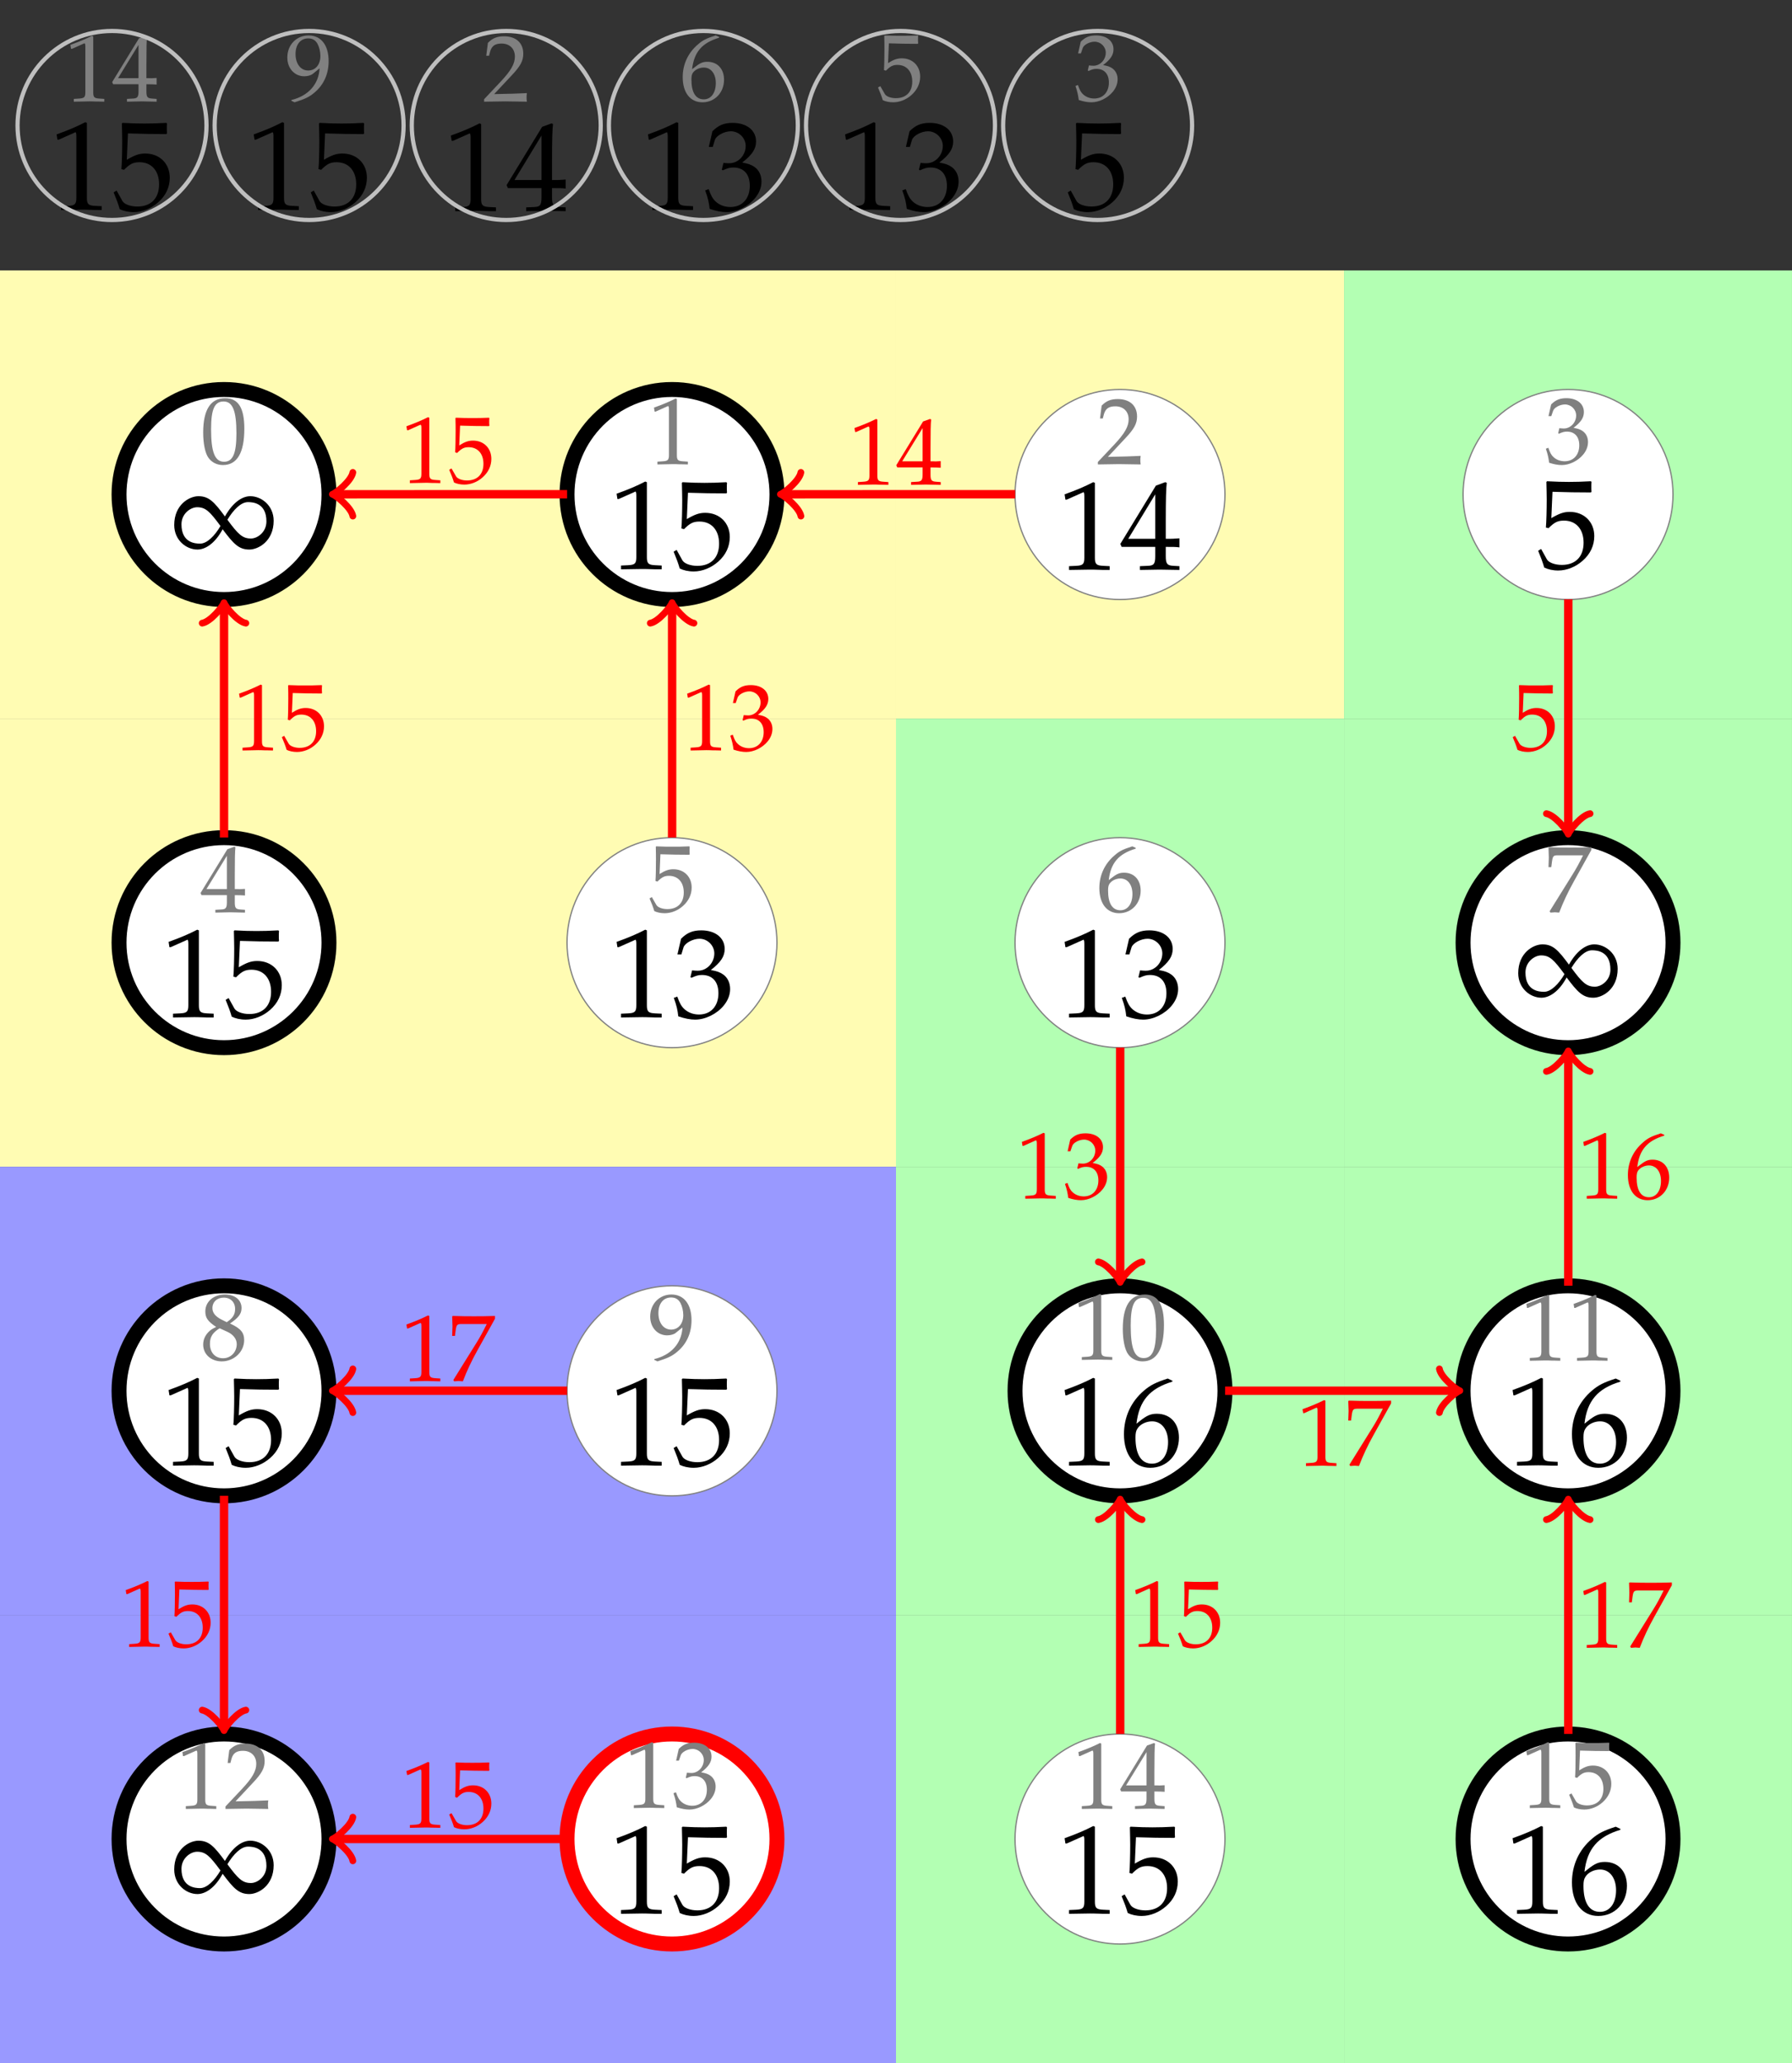 <?xml version="1.0" encoding="UTF-8"?>
<svg xmlns="http://www.w3.org/2000/svg" xmlns:xlink="http://www.w3.org/1999/xlink" width="170.079pt" height="195.736pt" viewBox="0 0 170.079 195.736" version="1.1">
<rect x="0" y="0" width="170.079" height="195.736" fill="#333333" stroke="none"/>
<defs>
<g>
<symbol overflow="visible" id="glyph0-0">
<path style="stroke:none;" d=""/>
</symbol>
<symbol overflow="visible" id="glyph0-1">
<path style="stroke:none;" d="M 2.359 -6.172 C 0.969 -6.172 0.266 -5.078 0.266 -2.906 C 0.266 -1.859 0.453 -0.953 0.766 -0.516 C 1.078 -0.078 1.578 0.172 2.141 0.172 C 3.484 0.172 4.172 -0.984 4.172 -3.281 C 4.172 -5.25 3.594 -6.172 2.359 -6.172 Z M 2.203 -5.859 C 3.062 -5.859 3.422 -4.984 3.422 -2.828 C 3.422 -0.922 3.078 -0.141 2.25 -0.141 C 1.375 -0.141 1.016 -1.047 1.016 -3.234 C 1.016 -5.125 1.344 -5.859 2.203 -5.859 Z M 2.203 -5.859 "/>
</symbol>
<symbol overflow="visible" id="glyph0-2">
<path style="stroke:none;" d="M 2.516 -1.625 L 2.516 -0.953 C 2.516 -0.406 2.406 -0.281 1.969 -0.266 L 1.422 -0.234 L 1.422 0.031 C 2.609 0 2.609 0 2.828 0 C 3.047 0 3.047 0 4.234 0.031 L 4.234 -0.234 L 3.797 -0.266 C 3.359 -0.297 3.266 -0.406 3.266 -0.953 L 3.266 -1.625 C 3.797 -1.625 3.984 -1.609 4.234 -1.594 L 4.234 -2.219 C 3.812 -2.188 3.641 -2.188 3.5 -2.203 L 3.266 -2.203 L 3.266 -3.438 C 3.266 -5.047 3.281 -5.812 3.328 -6.172 L 3.219 -6.219 L 2.562 -5.984 L 0.016 -1.828 L 0.109 -1.625 Z M 2.516 -2.203 L 0.578 -2.203 L 2.516 -5.359 Z M 2.516 -2.203 "/>
</symbol>
<symbol overflow="visible" id="glyph0-3">
<path style="stroke:none;" d="M 1.5 -3.094 C 1.141 -2.922 0.984 -2.828 0.797 -2.641 C 0.453 -2.297 0.266 -1.891 0.266 -1.422 C 0.266 -0.5 1.016 0.172 2.031 0.172 C 3.188 0.172 4.156 -0.734 4.156 -1.844 C 4.156 -2.562 3.828 -2.953 2.812 -3.422 C 3.625 -3.969 3.906 -4.344 3.906 -4.891 C 3.906 -5.656 3.281 -6.172 2.328 -6.172 C 1.25 -6.172 0.469 -5.5 0.469 -4.562 C 0.469 -3.953 0.719 -3.609 1.5 -3.094 Z M 2.547 -2.641 C 3.109 -2.391 3.453 -1.953 3.453 -1.469 C 3.453 -0.719 2.891 -0.125 2.156 -0.125 C 1.406 -0.125 0.906 -0.656 0.906 -1.5 C 0.906 -2.156 1.172 -2.562 1.828 -2.969 Z M 2 -3.797 C 1.438 -4.078 1.141 -4.438 1.141 -4.875 C 1.141 -5.469 1.578 -5.875 2.219 -5.875 C 2.875 -5.875 3.297 -5.438 3.297 -4.797 C 3.297 -4.281 3.078 -3.922 2.5 -3.547 Z M 2 -3.797 "/>
</symbol>
<symbol overflow="visible" id="glyph0-4">
<path style="stroke:none;" d="M 0.594 -4.984 L 0.688 -4.984 L 1.844 -5.5 C 1.859 -5.5 1.859 -5.5 1.875 -5.5 C 1.922 -5.5 1.953 -5.422 1.953 -5.203 L 1.953 -0.859 C 1.953 -0.391 1.844 -0.297 1.359 -0.266 L 0.859 -0.234 L 0.859 0.031 C 2.25 0 2.25 0 2.344 0 C 2.453 0 2.656 0 2.953 0.016 C 3.062 0.016 3.375 0.016 3.75 0.031 L 3.75 -0.234 L 3.281 -0.266 C 2.797 -0.297 2.703 -0.391 2.703 -0.859 L 2.703 -6.172 L 2.578 -6.219 C 1.984 -5.922 1.359 -5.656 0.531 -5.359 Z M 0.594 -4.984 "/>
</symbol>
<symbol overflow="visible" id="glyph0-5">
<path style="stroke:none;" d="M 0.141 -0.203 L 0.141 0.031 C 1.828 0 1.828 0 2.141 0 C 2.469 0 2.469 0 4.203 0.031 C 4.172 -0.156 4.172 -0.25 4.172 -0.375 C 4.172 -0.5 4.172 -0.578 4.203 -0.781 C 3.172 -0.734 2.75 -0.719 1.094 -0.688 L 2.719 -2.422 C 3.594 -3.344 3.859 -3.844 3.859 -4.516 C 3.859 -5.547 3.172 -6.172 2.031 -6.172 C 1.375 -6.172 0.938 -6 0.5 -5.547 L 0.344 -4.328 L 0.609 -4.328 L 0.719 -4.75 C 0.875 -5.266 1.188 -5.484 1.797 -5.484 C 2.562 -5.484 3.062 -5 3.062 -4.25 C 3.062 -3.562 2.688 -2.906 1.672 -1.828 Z M 0.141 -0.203 "/>
</symbol>
<symbol overflow="visible" id="glyph0-6">
<path style="stroke:none;" d="M 1.141 -5.422 C 2.297 -5.391 2.797 -5.375 3.875 -5.375 L 3.922 -5.422 C 3.906 -5.594 3.906 -5.656 3.906 -5.781 C 3.906 -5.906 3.906 -5.969 3.922 -6.141 L 3.875 -6.172 C 3.203 -6.141 2.797 -6.141 2.312 -6.141 C 1.828 -6.141 1.422 -6.141 0.75 -6.172 L 0.703 -6.141 C 0.719 -5.594 0.719 -5.188 0.719 -4.906 C 0.719 -4.141 0.703 -3.281 0.672 -2.891 L 0.859 -2.828 C 1.281 -3.25 1.516 -3.375 1.953 -3.375 C 2.812 -3.375 3.359 -2.766 3.359 -1.797 C 3.359 -0.812 2.781 -0.219 1.797 -0.219 C 1.312 -0.219 0.875 -0.391 0.75 -0.625 L 0.328 -1.359 L 0.109 -1.234 C 0.328 -0.719 0.438 -0.438 0.562 -0.031 C 0.812 0.094 1.172 0.172 1.547 0.172 C 2.156 0.172 2.797 -0.078 3.281 -0.516 C 3.828 -1 4.109 -1.609 4.109 -2.266 C 4.109 -3.281 3.391 -4 2.375 -4 C 1.938 -4 1.609 -3.891 1.062 -3.547 Z M 1.141 -5.422 "/>
</symbol>
<symbol overflow="visible" id="glyph0-7">
<path style="stroke:none;" d="M 0.859 0.172 C 1.859 -0.141 2.281 -0.344 2.766 -0.766 C 3.641 -1.5 4.094 -2.531 4.094 -3.734 C 4.094 -5.25 3.375 -6.172 2.188 -6.172 C 1.047 -6.172 0.172 -5.281 0.172 -4.078 C 0.172 -3.047 0.859 -2.297 1.781 -2.297 C 2.094 -2.297 2.438 -2.391 2.594 -2.531 L 3.234 -3.047 C 3.156 -1.547 2.172 -0.438 0.562 -0.047 L 0.562 0.031 Z M 2.156 -5.891 C 2.562 -5.891 2.859 -5.719 3.047 -5.359 C 3.203 -5.062 3.312 -4.625 3.312 -4.219 C 3.312 -3.406 2.844 -2.844 2.156 -2.844 C 1.438 -2.844 0.953 -3.484 0.953 -4.406 C 0.953 -5.312 1.422 -5.891 2.156 -5.891 Z M 2.156 -5.891 "/>
</symbol>
<symbol overflow="visible" id="glyph0-8">
<path style="stroke:none;" d="M 0.391 -4.469 L 0.656 -4.469 L 0.828 -4.969 C 0.922 -5.281 1.484 -5.578 1.953 -5.578 C 2.531 -5.578 3.016 -5.109 3.016 -4.531 C 3.016 -3.859 2.484 -3.297 1.844 -3.297 C 1.781 -3.297 1.672 -3.312 1.562 -3.312 L 1.422 -3.328 L 1.312 -2.859 L 1.375 -2.797 C 1.719 -2.953 1.891 -3 2.141 -3 C 2.875 -3 3.312 -2.516 3.312 -1.703 C 3.312 -0.797 2.766 -0.188 1.922 -0.188 C 1.516 -0.188 1.141 -0.328 0.875 -0.578 C 0.656 -0.766 0.547 -0.984 0.375 -1.469 L 0.141 -1.375 C 0.328 -0.828 0.391 -0.5 0.453 -0.047 C 0.922 0.109 1.312 0.172 1.656 0.172 C 2.375 0.172 3.188 -0.219 3.688 -0.828 C 3.984 -1.188 4.141 -1.594 4.141 -2.016 C 4.141 -2.438 3.969 -2.812 3.641 -3.047 C 3.422 -3.203 3.203 -3.281 2.766 -3.359 C 3.484 -3.906 3.75 -4.328 3.75 -4.859 C 3.75 -5.656 3.078 -6.172 2.094 -6.172 C 1.484 -6.172 1.078 -6.016 0.641 -5.578 Z M 0.391 -4.469 "/>
</symbol>
<symbol overflow="visible" id="glyph0-9">
<path style="stroke:none;" d="M 3.734 -6.031 L 3.406 -6.172 C 2.531 -5.891 2.172 -5.719 1.719 -5.312 C 0.797 -4.531 0.281 -3.438 0.281 -2.219 C 0.281 -0.734 1 0.172 2.156 0.172 C 3.328 0.172 4.203 -0.75 4.203 -1.969 C 4.203 -3 3.578 -3.672 2.625 -3.672 C 2.172 -3.672 1.906 -3.547 1.375 -3.125 C 1.281 -3.047 1.281 -3.047 1.172 -2.969 C 1.359 -4.594 2.109 -5.469 3.734 -5.953 Z M 2.281 -3.125 C 2.969 -3.125 3.422 -2.531 3.422 -1.656 C 3.422 -0.719 2.969 -0.109 2.281 -0.109 C 1.516 -0.109 1.109 -0.766 1.109 -1.969 C 1.109 -2.281 1.141 -2.453 1.234 -2.609 C 1.438 -2.922 1.859 -3.125 2.281 -3.125 Z M 2.281 -3.125 "/>
</symbol>
<symbol overflow="visible" id="glyph0-10">
<path style="stroke:none;" d="M 0.5 -0.094 L 0.578 0.031 C 0.938 0 0.938 0 1 0 C 1.062 0 1.062 0 1.406 0.031 C 1.781 -0.953 2.219 -1.891 2.812 -2.953 L 4.453 -5.906 L 4.453 -6.172 C 3.484 -6.141 3.172 -6.141 2.453 -6.141 C 1.797 -6.141 1.359 -6.141 0.484 -6.172 L 0.391 -6.141 C 0.422 -5.281 0.422 -5.281 0.422 -5.188 C 0.422 -5.094 0.422 -5.094 0.391 -4.281 L 0.656 -4.281 L 0.719 -4.781 C 0.797 -5.344 0.859 -5.406 1.281 -5.406 L 3.672 -5.406 C 3.312 -4.672 3.031 -4.156 2.688 -3.609 Z M 0.5 -0.094 "/>
</symbol>
<symbol overflow="visible" id="glyph1-0">
<path style="stroke:none;" d=""/>
</symbol>
<symbol overflow="visible" id="glyph1-1">
<path style="stroke:none;" d="M 5.188 -3.734 C 4.172 -5.109 3.672 -5.656 2.672 -5.656 C 1.812 -5.656 0.375 -4.859 0.375 -2.922 C 0.375 -1.484 1.516 -0.594 2.578 -0.594 C 3.344 -0.594 4.25 -1.188 4.969 -2.516 C 6 -1.141 6.5 -0.594 7.5 -0.594 C 8.359 -0.594 9.812 -1.391 9.812 -3.328 C 9.812 -4.766 8.656 -5.656 7.594 -5.656 C 6.812 -5.656 5.922 -5.047 5.188 -3.734 Z M 4.766 -2.828 C 4.203 -1.875 3.484 -1.156 2.828 -1.156 C 2.391 -1.156 1.062 -1.219 1.062 -2.984 C 1.062 -4.016 1.938 -4.609 2.547 -4.609 C 3.359 -4.609 3.75 -4.203 4.766 -2.828 Z M 5.422 -3.422 C 6 -4.375 6.703 -5.094 7.375 -5.094 C 7.812 -5.094 9.125 -5.031 9.125 -3.266 C 9.125 -2.234 8.266 -1.641 7.656 -1.641 C 6.844 -1.641 6.438 -2.047 5.422 -3.422 Z M 5.422 -3.422 "/>
</symbol>
<symbol overflow="visible" id="glyph2-0">
<path style="stroke:none;" d=""/>
</symbol>
<symbol overflow="visible" id="glyph2-1">
<path style="stroke:none;" d="M 0.797 -6.641 L 0.922 -6.641 L 2.469 -7.328 C 2.469 -7.344 2.484 -7.344 2.5 -7.344 C 2.562 -7.344 2.594 -7.234 2.594 -6.938 L 2.594 -1.141 C 2.594 -0.531 2.469 -0.391 1.812 -0.359 L 1.141 -0.328 L 1.141 0.031 C 2.984 0 2.984 0 3.125 0 C 3.281 0 3.531 0 3.938 0.016 C 4.094 0.031 4.5 0.031 5 0.031 L 5 -0.328 L 4.375 -0.359 C 3.719 -0.391 3.594 -0.531 3.594 -1.141 L 3.594 -8.234 L 3.438 -8.297 C 2.656 -7.891 1.812 -7.531 0.719 -7.141 Z M 0.797 -6.641 "/>
</symbol>
<symbol overflow="visible" id="glyph2-2">
<path style="stroke:none;" d="M 1.516 -7.234 C 3.062 -7.188 3.734 -7.172 5.156 -7.172 L 5.219 -7.234 C 5.203 -7.453 5.203 -7.547 5.203 -7.703 C 5.203 -7.859 5.203 -7.953 5.219 -8.172 L 5.156 -8.234 C 4.266 -8.188 3.734 -8.172 3.078 -8.172 C 2.422 -8.172 1.906 -8.188 1 -8.234 L 0.938 -8.172 C 0.953 -7.453 0.969 -6.922 0.969 -6.531 C 0.969 -5.516 0.938 -4.375 0.891 -3.844 L 1.141 -3.781 C 1.703 -4.344 2.016 -4.5 2.609 -4.5 C 3.75 -4.5 4.469 -3.688 4.469 -2.406 C 4.469 -1.078 3.703 -0.297 2.406 -0.297 C 1.75 -0.297 1.156 -0.516 0.984 -0.828 L 0.438 -1.812 L 0.156 -1.641 C 0.438 -0.953 0.578 -0.578 0.734 -0.047 C 1.078 0.125 1.547 0.234 2.062 0.234 C 2.875 0.234 3.719 -0.109 4.375 -0.688 C 5.109 -1.328 5.484 -2.141 5.484 -3.031 C 5.484 -4.375 4.516 -5.328 3.156 -5.328 C 2.578 -5.328 2.156 -5.172 1.406 -4.734 Z M 1.516 -7.234 "/>
</symbol>
<symbol overflow="visible" id="glyph2-3">
<path style="stroke:none;" d="M 0.516 -5.953 L 0.891 -5.953 L 1.094 -6.625 C 1.234 -7.031 1.984 -7.438 2.609 -7.438 C 3.375 -7.438 4.016 -6.797 4.016 -6.047 C 4.016 -5.156 3.312 -4.406 2.469 -4.406 C 2.359 -4.406 2.234 -4.406 2.078 -4.422 L 1.906 -4.438 L 1.75 -3.797 L 1.844 -3.734 C 2.297 -3.938 2.516 -4 2.844 -4 C 3.844 -4 4.406 -3.359 4.406 -2.266 C 4.406 -1.047 3.688 -0.25 2.562 -0.25 C 2.016 -0.25 1.531 -0.438 1.172 -0.766 C 0.891 -1.031 0.734 -1.297 0.5 -1.953 L 0.172 -1.828 C 0.438 -1.094 0.531 -0.672 0.594 -0.078 C 1.234 0.141 1.75 0.234 2.203 0.234 C 3.156 0.234 4.25 -0.297 4.906 -1.094 C 5.312 -1.594 5.516 -2.109 5.516 -2.672 C 5.516 -3.25 5.281 -3.75 4.859 -4.047 C 4.547 -4.266 4.281 -4.359 3.688 -4.469 C 4.641 -5.219 5 -5.766 5 -6.469 C 5 -7.531 4.109 -8.234 2.781 -8.234 C 1.969 -8.234 1.438 -8.016 0.859 -7.438 Z M 0.516 -5.953 "/>
</symbol>
<symbol overflow="visible" id="glyph2-4">
<path style="stroke:none;" d="M 3.344 -2.156 L 3.344 -1.266 C 3.344 -0.547 3.219 -0.375 2.625 -0.359 L 1.891 -0.328 L 1.891 0.031 C 3.484 0 3.484 0 3.766 0 C 4.047 0 4.047 0 5.641 0.031 L 5.641 -0.328 L 5.062 -0.359 C 4.484 -0.391 4.344 -0.547 4.344 -1.266 L 4.344 -2.156 C 5.062 -2.156 5.312 -2.156 5.641 -2.109 L 5.641 -2.969 C 5.078 -2.922 4.859 -2.922 4.672 -2.922 L 4.344 -2.922 L 4.344 -4.594 C 4.344 -6.719 4.375 -7.75 4.438 -8.234 L 4.297 -8.297 L 3.406 -7.969 L 0.031 -2.438 L 0.156 -2.156 Z M 3.344 -2.922 L 0.781 -2.922 L 3.344 -7.141 Z M 3.344 -2.922 "/>
</symbol>
<symbol overflow="visible" id="glyph2-5">
<path style="stroke:none;" d="M 4.969 -8.031 L 4.531 -8.234 C 3.375 -7.859 2.891 -7.609 2.281 -7.094 C 1.047 -6.047 0.375 -4.594 0.375 -2.953 C 0.375 -0.984 1.344 0.234 2.875 0.234 C 4.438 0.234 5.594 -0.984 5.594 -2.625 C 5.594 -4 4.766 -4.891 3.5 -4.891 C 2.906 -4.891 2.547 -4.734 1.844 -4.172 C 1.703 -4.062 1.703 -4.047 1.562 -3.953 C 1.812 -6.125 2.828 -7.297 4.969 -7.938 Z M 3.047 -4.172 C 3.953 -4.172 4.562 -3.375 4.562 -2.203 C 4.562 -0.953 3.953 -0.156 3.031 -0.156 C 2.016 -0.156 1.469 -1.031 1.469 -2.625 C 1.469 -3.047 1.516 -3.281 1.656 -3.484 C 1.906 -3.891 2.469 -4.172 3.047 -4.172 Z M 3.047 -4.172 "/>
</symbol>
</g>
<clipPath id="clip1">
  <path d="M 0 153 L 43 153 L 43 195.734 L 0 195.734 Z M 0 153 "/>
</clipPath>
<clipPath id="clip2">
  <path d="M 42 153 L 86 153 L 86 195.734 L 42 195.734 Z M 42 153 "/>
</clipPath>
<clipPath id="clip3">
  <path d="M 85 153 L 128 153 L 128 195.734 L 85 195.734 Z M 85 153 "/>
</clipPath>
<clipPath id="clip4">
  <path d="M 127 25 L 170.078 25 L 170.078 69 L 127 69 Z M 127 25 "/>
</clipPath>
<clipPath id="clip5">
  <path d="M 127 68 L 170.078 68 L 170.078 111 L 127 111 Z M 127 68 "/>
</clipPath>
<clipPath id="clip6">
  <path d="M 127 110 L 170.078 110 L 170.078 154 L 127 154 Z M 127 110 "/>
</clipPath>
<clipPath id="clip7">
  <path d="M 127 153 L 170.078 153 L 170.078 195.734 L 127 195.734 Z M 127 153 "/>
</clipPath>
<clipPath id="clip8">
  <path d="M 0 144 L 52 144 L 52 195.734 L 0 195.734 Z M 0 144 "/>
</clipPath>
<clipPath id="clip9">
  <path d="M 33 144 L 94 144 L 94 195.734 L 33 195.734 Z M 33 144 "/>
</clipPath>
<clipPath id="clip10">
  <path d="M 118 59 L 170.078 59 L 170.078 120 L 118 120 Z M 118 59 "/>
</clipPath>
<clipPath id="clip11">
  <path d="M 118 101 L 170.078 101 L 170.078 162 L 118 162 Z M 118 101 "/>
</clipPath>
<clipPath id="clip12">
  <path d="M 118 144 L 170.078 144 L 170.078 195.734 L 118 195.734 Z M 118 144 "/>
</clipPath>
</defs>
<g id="surface1">
<path style=" stroke:none;fill-rule:nonzero;fill:rgb(100%,98.47%,70.001%);fill-opacity:1;" d="M 0 68.176 L 42.52 68.176 L 42.52 25.656 L 0 25.656 Z M 0 68.176 "/>
<path style=" stroke:none;fill-rule:nonzero;fill:rgb(100%,98.47%,70.001%);fill-opacity:1;" d="M 0 110.695 L 42.52 110.695 L 42.52 68.176 L 0 68.176 Z M 0 110.695 "/>
<path style=" stroke:none;fill-rule:nonzero;fill:rgb(59.999%,59.999%,100%);fill-opacity:1;" d="M 0 153.215 L 42.52 153.215 L 42.52 110.695 L 0 110.695 Z M 0 153.215 "/>
<g clip-path="url(#clip1)" clip-rule="nonzero">
<path style=" stroke:none;fill-rule:nonzero;fill:rgb(59.999%,59.999%,100%);fill-opacity:1;" d="M 0 195.734 L 42.52 195.734 L 42.52 153.215 L 0 153.215 Z M 0 195.734 "/>
</g>
<path style=" stroke:none;fill-rule:nonzero;fill:rgb(100%,98.47%,70.001%);fill-opacity:1;" d="M 42.52 68.176 L 85.039 68.176 L 85.039 25.656 L 42.52 25.656 Z M 42.52 68.176 "/>
<path style=" stroke:none;fill-rule:nonzero;fill:rgb(100%,98.47%,70.001%);fill-opacity:1;" d="M 42.52 110.695 L 85.039 110.695 L 85.039 68.176 L 42.52 68.176 Z M 42.52 110.695 "/>
<path style=" stroke:none;fill-rule:nonzero;fill:rgb(59.999%,59.999%,100%);fill-opacity:1;" d="M 42.52 153.215 L 85.039 153.215 L 85.039 110.695 L 42.52 110.695 Z M 42.52 153.215 "/>
<g clip-path="url(#clip2)" clip-rule="nonzero">
<path style=" stroke:none;fill-rule:nonzero;fill:rgb(59.999%,59.999%,100%);fill-opacity:1;" d="M 42.52 195.734 L 85.039 195.734 L 85.039 153.215 L 42.52 153.215 Z M 42.52 195.734 "/>
</g>
<path style=" stroke:none;fill-rule:nonzero;fill:rgb(100%,98.47%,70.001%);fill-opacity:1;" d="M 85.039 68.176 L 127.562 68.176 L 127.562 25.656 L 85.039 25.656 Z M 85.039 68.176 "/>
<path style=" stroke:none;fill-rule:nonzero;fill:rgb(70%,100%,70%);fill-opacity:1;" d="M 85.039 110.695 L 127.562 110.695 L 127.562 68.176 L 85.039 68.176 Z M 85.039 110.695 "/>
<path style=" stroke:none;fill-rule:nonzero;fill:rgb(70%,100%,70%);fill-opacity:1;" d="M 85.039 153.215 L 127.562 153.215 L 127.562 110.695 L 85.039 110.695 Z M 85.039 153.215 "/>
<g clip-path="url(#clip3)" clip-rule="nonzero">
<path style=" stroke:none;fill-rule:nonzero;fill:rgb(70%,100%,70%);fill-opacity:1;" d="M 85.039 195.734 L 127.562 195.734 L 127.562 153.215 L 85.039 153.215 Z M 85.039 195.734 "/>
</g>
<g clip-path="url(#clip4)" clip-rule="nonzero">
<path style=" stroke:none;fill-rule:nonzero;fill:rgb(70%,100%,70%);fill-opacity:1;" d="M 127.562 68.176 L 170.082 68.176 L 170.082 25.656 L 127.562 25.656 Z M 127.562 68.176 "/>
</g>
<g clip-path="url(#clip5)" clip-rule="nonzero">
<path style=" stroke:none;fill-rule:nonzero;fill:rgb(70%,100%,70%);fill-opacity:1;" d="M 127.562 110.695 L 170.082 110.695 L 170.082 68.176 L 127.562 68.176 Z M 127.562 110.695 "/>
</g>
<g clip-path="url(#clip6)" clip-rule="nonzero">
<path style=" stroke:none;fill-rule:nonzero;fill:rgb(70%,100%,70%);fill-opacity:1;" d="M 127.562 153.215 L 170.082 153.215 L 170.082 110.695 L 127.562 110.695 Z M 127.562 153.215 "/>
</g>
<g clip-path="url(#clip7)" clip-rule="nonzero">
<path style=" stroke:none;fill-rule:nonzero;fill:rgb(70%,100%,70%);fill-opacity:1;" d="M 127.562 195.734 L 170.082 195.734 L 170.082 153.215 L 127.562 153.215 Z M 127.562 195.734 "/>
</g>
<path style="fill-rule:nonzero;fill:rgb(100%,100%,100%);fill-opacity:1;stroke-width:1.417;stroke-linecap:butt;stroke-linejoin:miter;stroke:rgb(0%,0%,0%);stroke-opacity:1;stroke-miterlimit:10;" d="M 31.223 148.822 C 31.223 154.322 26.762 158.783 21.262 158.783 C 15.758 158.783 11.297 154.322 11.297 148.822 C 11.297 143.318 15.758 138.857 21.262 138.857 C 26.762 138.857 31.223 143.318 31.223 148.822 Z M 31.223 148.822 " transform="matrix(1,0,0,-1,0,195.736)"/>
<g style="fill:rgb(50%,50%,50%);fill-opacity:1;">
  <use xlink:href="#glyph0-1" x="19.018" y="43.95"/>
</g>
<g style="fill:rgb(0%,0%,0%);fill-opacity:1;">
  <use xlink:href="#glyph1-1" x="16.161" y="52.733"/>
</g>
<path style="fill-rule:nonzero;fill:rgb(100%,100%,100%);fill-opacity:1;stroke-width:1.417;stroke-linecap:butt;stroke-linejoin:miter;stroke:rgb(0%,0%,0%);stroke-opacity:1;stroke-miterlimit:10;" d="M 31.223 106.302 C 31.223 111.802 26.762 116.263 21.262 116.263 C 15.758 116.263 11.297 111.802 11.297 106.302 C 11.297 100.799 15.758 96.338 21.262 96.338 C 26.762 96.338 31.223 100.799 31.223 106.302 Z M 31.223 106.302 " transform="matrix(1,0,0,-1,0,195.736)"/>
<g style="fill:rgb(50%,50%,50%);fill-opacity:1;">
  <use xlink:href="#glyph0-2" x="19.018" y="86.553"/>
</g>
<g style="fill:rgb(0%,0%,0%);fill-opacity:1;">
  <use xlink:href="#glyph2-1" x="15.282" y="96.502"/>
  <use xlink:href="#glyph2-2" x="21.26" y="96.502"/>
</g>
<path style="fill-rule:nonzero;fill:rgb(100%,100%,100%);fill-opacity:1;stroke-width:1.417;stroke-linecap:butt;stroke-linejoin:miter;stroke:rgb(0%,0%,0%);stroke-opacity:1;stroke-miterlimit:10;" d="M 31.223 63.779 C 31.223 69.283 26.762 73.744 21.262 73.744 C 15.758 73.744 11.297 69.283 11.297 63.779 C 11.297 58.279 15.758 53.818 21.262 53.818 C 26.762 53.818 31.223 58.279 31.223 63.779 Z M 31.223 63.779 " transform="matrix(1,0,0,-1,0,195.736)"/>
<g style="fill:rgb(50%,50%,50%);fill-opacity:1;">
  <use xlink:href="#glyph0-3" x="19.018" y="128.989"/>
</g>
<g style="fill:rgb(0%,0%,0%);fill-opacity:1;">
  <use xlink:href="#glyph2-1" x="15.282" y="139.022"/>
  <use xlink:href="#glyph2-2" x="21.26" y="139.022"/>
</g>
<path style=" stroke:none;fill-rule:nonzero;fill:rgb(100%,100%,100%);fill-opacity:1;" d="M 31.223 174.477 C 31.223 168.973 26.762 164.512 21.262 164.512 C 15.758 164.512 11.297 168.973 11.297 174.477 C 11.297 179.977 15.758 184.438 21.262 184.438 C 26.762 184.438 31.223 179.977 31.223 174.477 Z M 31.223 174.477 "/>
<g clip-path="url(#clip8)" clip-rule="nonzero">
<path style="fill:none;stroke-width:1.417;stroke-linecap:butt;stroke-linejoin:miter;stroke:rgb(0%,0%,0%);stroke-opacity:1;stroke-miterlimit:10;" d="M 31.223 21.259 C 31.223 26.763 26.762 31.224 21.262 31.224 C 15.758 31.224 11.297 26.763 11.297 21.259 C 11.297 15.759 15.758 11.299 21.262 11.299 C 26.762 11.299 31.223 15.759 31.223 21.259 Z M 31.223 21.259 " transform="matrix(1,0,0,-1,0,195.736)"/>
</g>
<g style="fill:rgb(50%,50%,50%);fill-opacity:1;">
  <use xlink:href="#glyph0-4" x="16.777" y="171.592"/>
  <use xlink:href="#glyph0-5" x="21.26" y="171.592"/>
</g>
<g style="fill:rgb(0%,0%,0%);fill-opacity:1;">
  <use xlink:href="#glyph1-1" x="16.161" y="180.292"/>
</g>
<path style="fill-rule:nonzero;fill:rgb(100%,100%,100%);fill-opacity:1;stroke-width:1.417;stroke-linecap:butt;stroke-linejoin:miter;stroke:rgb(0%,0%,0%);stroke-opacity:1;stroke-miterlimit:10;" d="M 73.742 148.822 C 73.742 154.322 69.281 158.783 63.781 158.783 C 58.277 158.783 53.816 154.322 53.816 148.822 C 53.816 143.318 58.277 138.857 63.781 138.857 C 69.281 138.857 73.742 143.318 73.742 148.822 Z M 73.742 148.822 " transform="matrix(1,0,0,-1,0,195.736)"/>
<g style="fill:rgb(50%,50%,50%);fill-opacity:1;">
  <use xlink:href="#glyph0-4" x="61.538" y="44.033"/>
</g>
<g style="fill:rgb(0%,0%,0%);fill-opacity:1;">
  <use xlink:href="#glyph2-1" x="57.802" y="53.983"/>
  <use xlink:href="#glyph2-2" x="63.78" y="53.983"/>
</g>
<path style="fill-rule:nonzero;fill:rgb(100%,100%,100%);fill-opacity:1;stroke-width:0.12;stroke-linecap:butt;stroke-linejoin:miter;stroke:rgb(50%,50%,50%);stroke-opacity:1;stroke-miterlimit:10;" d="M 73.742 106.302 C 73.742 111.802 69.281 116.263 63.781 116.263 C 58.277 116.263 53.816 111.802 53.816 106.302 C 53.816 100.799 58.277 96.338 63.781 96.338 C 69.281 96.338 73.742 100.799 73.742 106.302 Z M 73.742 106.302 " transform="matrix(1,0,0,-1,0,195.736)"/>
<g style="fill:rgb(50%,50%,50%);fill-opacity:1;">
  <use xlink:href="#glyph0-6" x="61.538" y="86.47"/>
</g>
<g style="fill:rgb(0%,0%,0%);fill-opacity:1;">
  <use xlink:href="#glyph2-1" x="57.802" y="96.502"/>
  <use xlink:href="#glyph2-3" x="63.78" y="96.502"/>
</g>
<path style="fill-rule:nonzero;fill:rgb(100%,100%,100%);fill-opacity:1;stroke-width:0.12;stroke-linecap:butt;stroke-linejoin:miter;stroke:rgb(50%,50%,50%);stroke-opacity:1;stroke-miterlimit:10;" d="M 73.742 63.779 C 73.742 69.283 69.281 73.744 63.781 73.744 C 58.277 73.744 53.816 69.283 53.816 63.779 C 53.816 58.279 58.277 53.818 63.781 53.818 C 69.281 53.818 73.742 58.279 73.742 63.779 Z M 73.742 63.779 " transform="matrix(1,0,0,-1,0,195.736)"/>
<g style="fill:rgb(50%,50%,50%);fill-opacity:1;">
  <use xlink:href="#glyph0-7" x="61.538" y="128.989"/>
</g>
<g style="fill:rgb(0%,0%,0%);fill-opacity:1;">
  <use xlink:href="#glyph2-1" x="57.802" y="139.022"/>
  <use xlink:href="#glyph2-2" x="63.78" y="139.022"/>
</g>
<path style=" stroke:none;fill-rule:nonzero;fill:rgb(100%,100%,100%);fill-opacity:1;" d="M 73.742 174.477 C 73.742 168.973 69.281 164.512 63.781 164.512 C 58.277 164.512 53.816 168.973 53.816 174.477 C 53.816 179.977 58.277 184.438 63.781 184.438 C 69.281 184.438 73.742 179.977 73.742 174.477 Z M 73.742 174.477 "/>
<g clip-path="url(#clip9)" clip-rule="nonzero">
<path style="fill:none;stroke-width:1.417;stroke-linecap:butt;stroke-linejoin:miter;stroke:rgb(100%,0%,0%);stroke-opacity:1;stroke-miterlimit:10;" d="M 73.742 21.259 C 73.742 26.763 69.281 31.224 63.781 31.224 C 58.277 31.224 53.816 26.763 53.816 21.259 C 53.816 15.759 58.277 11.299 63.781 11.299 C 69.281 11.299 73.742 15.759 73.742 21.259 Z M 73.742 21.259 " transform="matrix(1,0,0,-1,0,195.736)"/>
</g>
<g style="fill:rgb(50%,50%,50%);fill-opacity:1;">
  <use xlink:href="#glyph0-4" x="59.296" y="171.509"/>
  <use xlink:href="#glyph0-8" x="63.779" y="171.509"/>
</g>
<g style="fill:rgb(0%,0%,0%);fill-opacity:1;">
  <use xlink:href="#glyph2-1" x="57.802" y="181.542"/>
  <use xlink:href="#glyph2-2" x="63.78" y="181.542"/>
</g>
<path style="fill-rule:nonzero;fill:rgb(100%,100%,100%);fill-opacity:1;stroke-width:0.12;stroke-linecap:butt;stroke-linejoin:miter;stroke:rgb(50%,50%,50%);stroke-opacity:1;stroke-miterlimit:10;" d="M 116.262 148.822 C 116.262 154.322 111.805 158.783 106.301 158.783 C 100.797 158.783 96.336 154.322 96.336 148.822 C 96.336 143.318 100.797 138.857 106.301 138.857 C 111.805 138.857 116.262 143.318 116.262 148.822 Z M 116.262 148.822 " transform="matrix(1,0,0,-1,0,195.736)"/>
<g style="fill:rgb(50%,50%,50%);fill-opacity:1;">
  <use xlink:href="#glyph0-5" x="104.058" y="44.033"/>
</g>
<g style="fill:rgb(0%,0%,0%);fill-opacity:1;">
  <use xlink:href="#glyph2-1" x="100.322" y="54.042"/>
  <use xlink:href="#glyph2-4" x="106.3" y="54.042"/>
</g>
<path style="fill-rule:nonzero;fill:rgb(100%,100%,100%);fill-opacity:1;stroke-width:0.12;stroke-linecap:butt;stroke-linejoin:miter;stroke:rgb(50%,50%,50%);stroke-opacity:1;stroke-miterlimit:10;" d="M 116.262 106.302 C 116.262 111.802 111.805 116.263 106.301 116.263 C 100.797 116.263 96.336 111.802 96.336 106.302 C 96.336 100.799 100.797 96.338 106.301 96.338 C 111.805 96.338 116.262 100.799 116.262 106.302 Z M 116.262 106.302 " transform="matrix(1,0,0,-1,0,195.736)"/>
<g style="fill:rgb(50%,50%,50%);fill-opacity:1;">
  <use xlink:href="#glyph0-9" x="104.058" y="86.47"/>
</g>
<g style="fill:rgb(0%,0%,0%);fill-opacity:1;">
  <use xlink:href="#glyph2-1" x="100.322" y="96.502"/>
  <use xlink:href="#glyph2-3" x="106.3" y="96.502"/>
</g>
<path style="fill-rule:nonzero;fill:rgb(100%,100%,100%);fill-opacity:1;stroke-width:1.417;stroke-linecap:butt;stroke-linejoin:miter;stroke:rgb(0%,0%,0%);stroke-opacity:1;stroke-miterlimit:10;" d="M 116.262 63.779 C 116.262 69.283 111.805 73.744 106.301 73.744 C 100.797 73.744 96.336 69.283 96.336 63.779 C 96.336 58.279 100.797 53.818 106.301 53.818 C 111.805 53.818 116.262 58.279 116.262 63.779 Z M 116.262 63.779 " transform="matrix(1,0,0,-1,0,195.736)"/>
<g style="fill:rgb(50%,50%,50%);fill-opacity:1;">
  <use xlink:href="#glyph0-4" x="101.816" y="128.989"/>
  <use xlink:href="#glyph0-1" x="106.299" y="128.989"/>
</g>
<g style="fill:rgb(0%,0%,0%);fill-opacity:1;">
  <use xlink:href="#glyph2-1" x="100.322" y="139.022"/>
  <use xlink:href="#glyph2-5" x="106.3" y="139.022"/>
</g>
<path style="fill-rule:nonzero;fill:rgb(100%,100%,100%);fill-opacity:1;stroke-width:0.12;stroke-linecap:butt;stroke-linejoin:miter;stroke:rgb(50%,50%,50%);stroke-opacity:1;stroke-miterlimit:10;" d="M 116.262 21.259 C 116.262 26.763 111.805 31.224 106.301 31.224 C 100.797 31.224 96.336 26.763 96.336 21.259 C 96.336 15.759 100.797 11.299 106.301 11.299 C 111.805 11.299 116.262 15.759 116.262 21.259 Z M 116.262 21.259 " transform="matrix(1,0,0,-1,0,195.736)"/>
<g style="fill:rgb(50%,50%,50%);fill-opacity:1;">
  <use xlink:href="#glyph0-4" x="101.816" y="171.592"/>
  <use xlink:href="#glyph0-2" x="106.299" y="171.592"/>
</g>
<g style="fill:rgb(0%,0%,0%);fill-opacity:1;">
  <use xlink:href="#glyph2-1" x="100.322" y="181.542"/>
  <use xlink:href="#glyph2-2" x="106.3" y="181.542"/>
</g>
<path style="fill-rule:nonzero;fill:rgb(100%,100%,100%);fill-opacity:1;stroke-width:0.12;stroke-linecap:butt;stroke-linejoin:miter;stroke:rgb(50%,50%,50%);stroke-opacity:1;stroke-miterlimit:10;" d="M 158.785 148.822 C 158.785 154.322 154.324 158.783 148.82 158.783 C 143.32 158.783 138.859 154.322 138.859 148.822 C 138.859 143.318 143.32 138.857 148.82 138.857 C 154.324 138.857 158.785 143.318 158.785 148.822 Z M 158.785 148.822 " transform="matrix(1,0,0,-1,0,195.736)"/>
<g style="fill:rgb(50%,50%,50%);fill-opacity:1;">
  <use xlink:href="#glyph0-8" x="146.577" y="43.95"/>
</g>
<g style="fill:rgb(0%,0%,0%);fill-opacity:1;">
  <use xlink:href="#glyph2-2" x="145.83" y="53.893"/>
</g>
<path style=" stroke:none;fill-rule:nonzero;fill:rgb(100%,100%,100%);fill-opacity:1;" d="M 158.785 89.434 C 158.785 83.934 154.324 79.473 148.82 79.473 C 143.32 79.473 138.859 83.934 138.859 89.434 C 138.859 94.938 143.32 99.398 148.82 99.398 C 154.324 99.398 158.785 94.938 158.785 89.434 Z M 158.785 89.434 "/>
<g clip-path="url(#clip10)" clip-rule="nonzero">
<path style="fill:none;stroke-width:1.417;stroke-linecap:butt;stroke-linejoin:miter;stroke:rgb(0%,0%,0%);stroke-opacity:1;stroke-miterlimit:10;" d="M 158.785 106.302 C 158.785 111.802 154.324 116.263 148.82 116.263 C 143.32 116.263 138.859 111.802 138.859 106.302 C 138.859 100.799 143.32 96.338 148.82 96.338 C 154.324 96.338 158.785 100.799 158.785 106.302 Z M 158.785 106.302 " transform="matrix(1,0,0,-1,0,195.736)"/>
</g>
<g style="fill:rgb(50%,50%,50%);fill-opacity:1;">
  <use xlink:href="#glyph0-10" x="146.577" y="86.553"/>
</g>
<g style="fill:rgb(0%,0%,0%);fill-opacity:1;">
  <use xlink:href="#glyph1-1" x="143.72" y="95.253"/>
</g>
<path style=" stroke:none;fill-rule:nonzero;fill:rgb(100%,100%,100%);fill-opacity:1;" d="M 158.785 131.957 C 158.785 126.453 154.324 121.992 148.82 121.992 C 143.32 121.992 138.859 126.453 138.859 131.957 C 138.859 137.457 143.32 141.918 148.82 141.918 C 154.324 141.918 158.785 137.457 158.785 131.957 Z M 158.785 131.957 "/>
<g clip-path="url(#clip11)" clip-rule="nonzero">
<path style="fill:none;stroke-width:1.417;stroke-linecap:butt;stroke-linejoin:miter;stroke:rgb(0%,0%,0%);stroke-opacity:1;stroke-miterlimit:10;" d="M 158.785 63.779 C 158.785 69.283 154.324 73.744 148.82 73.744 C 143.32 73.744 138.859 69.283 138.859 63.779 C 138.859 58.279 143.32 53.818 148.82 53.818 C 154.324 53.818 158.785 58.279 158.785 63.779 Z M 158.785 63.779 " transform="matrix(1,0,0,-1,0,195.736)"/>
</g>
<g style="fill:rgb(50%,50%,50%);fill-opacity:1;">
  <use xlink:href="#glyph0-4" x="144.336" y="129.072"/>
  <use xlink:href="#glyph0-4" x="148.819" y="129.072"/>
</g>
<g style="fill:rgb(0%,0%,0%);fill-opacity:1;">
  <use xlink:href="#glyph2-1" x="142.841" y="139.022"/>
  <use xlink:href="#glyph2-5" x="148.819" y="139.022"/>
</g>
<path style=" stroke:none;fill-rule:nonzero;fill:rgb(100%,100%,100%);fill-opacity:1;" d="M 158.785 174.477 C 158.785 168.973 154.324 164.512 148.82 164.512 C 143.32 164.512 138.859 168.973 138.859 174.477 C 138.859 179.977 143.32 184.438 148.82 184.438 C 154.324 184.438 158.785 179.977 158.785 174.477 Z M 158.785 174.477 "/>
<g clip-path="url(#clip12)" clip-rule="nonzero">
<path style="fill:none;stroke-width:1.417;stroke-linecap:butt;stroke-linejoin:miter;stroke:rgb(0%,0%,0%);stroke-opacity:1;stroke-miterlimit:10;" d="M 158.785 21.259 C 158.785 26.763 154.324 31.224 148.82 31.224 C 143.32 31.224 138.859 26.763 138.859 21.259 C 138.859 15.759 143.32 11.299 148.82 11.299 C 154.324 11.299 158.785 15.759 158.785 21.259 Z M 158.785 21.259 " transform="matrix(1,0,0,-1,0,195.736)"/>
</g>
<g style="fill:rgb(50%,50%,50%);fill-opacity:1;">
  <use xlink:href="#glyph0-4" x="144.336" y="171.509"/>
  <use xlink:href="#glyph0-6" x="148.819" y="171.509"/>
</g>
<g style="fill:rgb(0%,0%,0%);fill-opacity:1;">
  <use xlink:href="#glyph2-1" x="142.841" y="181.542"/>
  <use xlink:href="#glyph2-5" x="148.819" y="181.542"/>
</g>
<path style="fill:none;stroke-width:0.797;stroke-linecap:butt;stroke-linejoin:miter;stroke:rgb(100%,0%,0%);stroke-opacity:1;stroke-miterlimit:10;" d="M 53.824 148.845 L 31.934 148.841 " transform="matrix(1,0,0,-1,0,195.736)"/>
<path style="fill:none;stroke-width:0.638;stroke-linecap:round;stroke-linejoin:round;stroke:rgb(100%,0%,0%);stroke-opacity:1;stroke-miterlimit:10;" d="M -1.554 2.072 C -1.425 1.295 0 0.13 0.387 0.002 C 0 -0.131 -1.425 -1.295 -1.554 -2.072 " transform="matrix(-1,0,0,1,31.934,46.893)"/>
<g style="fill:rgb(100%,0%,0%);fill-opacity:1;">
  <use xlink:href="#glyph0-4" x="38.042" y="45.804"/>
  <use xlink:href="#glyph0-6" x="42.525" y="45.804"/>
</g>
<path style="fill:none;stroke-width:0.797;stroke-linecap:butt;stroke-linejoin:miter;stroke:rgb(100%,0%,0%);stroke-opacity:1;stroke-miterlimit:10;" d="M 21.262 116.279 L 21.262 138.166 " transform="matrix(1,0,0,-1,0,195.736)"/>
<path style="fill:none;stroke-width:0.638;stroke-linecap:round;stroke-linejoin:round;stroke:rgb(100%,0%,0%);stroke-opacity:1;stroke-miterlimit:10;" d="M -1.553 2.072 C -1.424 1.294 -0.002 0.13 0.389 0.001 C -0.002 -0.131 -1.424 -1.295 -1.553 -2.073 " transform="matrix(0,-1,-1,0,21.263,57.568)"/>
<g style="fill:rgb(100%,0%,0%);fill-opacity:1;">
  <use xlink:href="#glyph0-4" x="22.16" y="71.172"/>
  <use xlink:href="#glyph0-6" x="26.643" y="71.172"/>
</g>
<path style="fill:none;stroke-width:0.797;stroke-linecap:butt;stroke-linejoin:miter;stroke:rgb(100%,0%,0%);stroke-opacity:1;stroke-miterlimit:10;" d="M 148.844 138.877 L 148.844 116.986 " transform="matrix(1,0,0,-1,0,195.736)"/>
<path style="fill:none;stroke-width:0.638;stroke-linecap:round;stroke-linejoin:round;stroke:rgb(100%,0%,0%);stroke-opacity:1;stroke-miterlimit:10;" d="M -1.556 2.071 C -1.423 1.294 -0.001 0.13 0.389 0.001 C -0.001 -0.128 -1.423 -1.296 -1.556 -2.074 " transform="matrix(-0,1,1,0,148.843,78.751)"/>
<g style="fill:rgb(100%,0%,0%);fill-opacity:1;">
  <use xlink:href="#glyph0-6" x="143.463" y="71.172"/>
</g>
<path style="fill:none;stroke-width:0.797;stroke-linecap:butt;stroke-linejoin:miter;stroke:rgb(100%,0%,0%);stroke-opacity:1;stroke-miterlimit:10;" d="M 106.316 96.349 L 106.316 74.459 " transform="matrix(1,0,0,-1,0,195.736)"/>
<path style="fill:none;stroke-width:0.638;stroke-linecap:round;stroke-linejoin:round;stroke:rgb(100%,0%,0%);stroke-opacity:1;stroke-miterlimit:10;" d="M -1.554 2.074 C -1.425 1.297 0.001 0.129 0.387 0 C 0.001 -0.129 -1.425 -1.297 -1.554 -2.07 " transform="matrix(-0,1,1,0,106.316,121.277)"/>
<g style="fill:rgb(100%,0%,0%);fill-opacity:1;">
  <use xlink:href="#glyph0-4" x="96.453" y="113.697"/>
  <use xlink:href="#glyph0-8" x="100.936" y="113.697"/>
</g>
<path style="fill:none;stroke-width:0.797;stroke-linecap:butt;stroke-linejoin:miter;stroke:rgb(100%,0%,0%);stroke-opacity:1;stroke-miterlimit:10;" d="M 148.844 73.752 L 148.844 95.642 " transform="matrix(1,0,0,-1,0,195.736)"/>
<path style="fill:none;stroke-width:0.638;stroke-linecap:round;stroke-linejoin:round;stroke:rgb(100%,0%,0%);stroke-opacity:1;stroke-miterlimit:10;" d="M -1.554 2.074 C -1.426 1.296 0 0.128 0.387 -0.001 C 0 -0.13 -1.426 -1.294 -1.555 -2.071 " transform="matrix(-0,-1,-1,0,148.843,100.094)"/>
<g style="fill:rgb(100%,0%,0%);fill-opacity:1;">
  <use xlink:href="#glyph0-4" x="149.739" y="113.697"/>
  <use xlink:href="#glyph0-9" x="154.222" y="113.697"/>
</g>
<path style="fill:none;stroke-width:0.797;stroke-linecap:butt;stroke-linejoin:miter;stroke:rgb(100%,0%,0%);stroke-opacity:1;stroke-miterlimit:10;" d="M 21.262 53.826 L 21.262 31.935 " transform="matrix(1,0,0,-1,0,195.736)"/>
<path style="fill:none;stroke-width:0.638;stroke-linecap:round;stroke-linejoin:round;stroke:rgb(100%,0%,0%);stroke-opacity:1;stroke-miterlimit:10;" d="M -1.556 2.073 C -1.423 1.295 -0.001 0.131 0.389 -0.001 C -0.001 -0.13 -1.423 -1.294 -1.556 -2.072 " transform="matrix(0,1,1,0,21.263,163.802)"/>
<g style="fill:rgb(100%,0%,0%);fill-opacity:1;">
  <use xlink:href="#glyph0-4" x="11.4" y="156.222"/>
  <use xlink:href="#glyph0-6" x="15.883" y="156.222"/>
</g>
<path style="fill:none;stroke-width:0.797;stroke-linecap:butt;stroke-linejoin:miter;stroke:rgb(100%,0%,0%);stroke-opacity:1;stroke-miterlimit:10;" d="M 53.824 21.263 L 31.934 21.263 " transform="matrix(1,0,0,-1,0,195.736)"/>
<path style="fill:none;stroke-width:0.638;stroke-linecap:round;stroke-linejoin:round;stroke:rgb(100%,0%,0%);stroke-opacity:1;stroke-miterlimit:10;" d="M -1.554 2.074 C -1.425 1.297 0 0.129 0.387 -0 C 0 -0.129 -1.425 -1.293 -1.554 -2.071 " transform="matrix(-1,0,0,1,31.934,174.473)"/>
<g style="fill:rgb(100%,0%,0%);fill-opacity:1;">
  <use xlink:href="#glyph0-4" x="38.042" y="173.384"/>
  <use xlink:href="#glyph0-6" x="42.525" y="173.384"/>
</g>
<path style="fill:none;stroke-width:0.797;stroke-linecap:butt;stroke-linejoin:miter;stroke:rgb(100%,0%,0%);stroke-opacity:1;stroke-miterlimit:10;" d="M 116.277 63.791 L 138.168 63.791 " transform="matrix(1,0,0,-1,0,195.736)"/>
<path style="fill:none;stroke-width:0.638;stroke-linecap:round;stroke-linejoin:round;stroke:rgb(100%,0%,0%);stroke-opacity:1;stroke-miterlimit:10;" d="M -1.554 2.071 C -1.425 1.294 0 0.13 0.387 0.001 C 0 -0.128 -1.425 -1.296 -1.554 -2.073 " transform="matrix(1,0,0,-1,138.168,131.946)"/>
<g style="fill:rgb(100%,0%,0%);fill-opacity:1;">
  <use xlink:href="#glyph0-4" x="123.091" y="139.057"/>
  <use xlink:href="#glyph0-10" x="127.574" y="139.057"/>
</g>
<path style="fill:none;stroke-width:0.797;stroke-linecap:butt;stroke-linejoin:miter;stroke:rgb(100%,0%,0%);stroke-opacity:1;stroke-miterlimit:10;" d="M 148.844 31.228 L 148.844 53.115 " transform="matrix(1,0,0,-1,0,195.736)"/>
<path style="fill:none;stroke-width:0.638;stroke-linecap:round;stroke-linejoin:round;stroke:rgb(100%,0%,0%);stroke-opacity:1;stroke-miterlimit:10;" d="M -1.552 2.074 C -1.424 1.296 -0.002 0.128 0.389 -0.001 C -0.002 -0.13 -1.424 -1.294 -1.553 -2.071 " transform="matrix(-0,-1,-1,0,148.843,142.619)"/>
<g style="fill:rgb(100%,0%,0%);fill-opacity:1;">
  <use xlink:href="#glyph0-4" x="149.739" y="156.305"/>
  <use xlink:href="#glyph0-10" x="154.222" y="156.305"/>
</g>
<path style="fill:none;stroke-width:0.797;stroke-linecap:butt;stroke-linejoin:miter;stroke:rgb(100%,0%,0%);stroke-opacity:1;stroke-miterlimit:10;" d="M 53.824 63.791 L 31.934 63.791 " transform="matrix(1,0,0,-1,0,195.736)"/>
<path style="fill:none;stroke-width:0.638;stroke-linecap:round;stroke-linejoin:round;stroke:rgb(100%,0%,0%);stroke-opacity:1;stroke-miterlimit:10;" d="M -1.554 2.073 C -1.425 1.296 0 0.128 0.387 -0.001 C 0 -0.13 -1.425 -1.294 -1.554 -2.071 " transform="matrix(-1,0,0,1,31.934,131.946)"/>
<g style="fill:rgb(100%,0%,0%);fill-opacity:1;">
  <use xlink:href="#glyph0-4" x="38.042" y="131.023"/>
  <use xlink:href="#glyph0-10" x="42.525" y="131.023"/>
</g>
<path style="fill:none;stroke-width:0.797;stroke-linecap:butt;stroke-linejoin:miter;stroke:rgb(100%,0%,0%);stroke-opacity:1;stroke-miterlimit:10;" d="M 106.316 31.228 L 106.316 53.115 " transform="matrix(1,0,0,-1,0,195.736)"/>
<path style="fill:none;stroke-width:0.638;stroke-linecap:round;stroke-linejoin:round;stroke:rgb(100%,0%,0%);stroke-opacity:1;stroke-miterlimit:10;" d="M -1.552 2.07 C -1.424 1.297 -0.002 0.129 0.389 -0 C -0.002 -0.129 -1.424 -1.297 -1.553 -2.074 " transform="matrix(-0,-1,-1,0,106.316,142.619)"/>
<g style="fill:rgb(100%,0%,0%);fill-opacity:1;">
  <use xlink:href="#glyph0-4" x="107.213" y="156.222"/>
  <use xlink:href="#glyph0-6" x="111.696" y="156.222"/>
</g>
<path style="fill:none;stroke-width:0.797;stroke-linecap:butt;stroke-linejoin:miter;stroke:rgb(100%,0%,0%);stroke-opacity:1;stroke-miterlimit:10;" d="M 96.348 148.845 L 74.461 148.841 " transform="matrix(1,0,0,-1,0,195.736)"/>
<path style="fill:none;stroke-width:0.638;stroke-linecap:round;stroke-linejoin:round;stroke:rgb(100%,0%,0%);stroke-opacity:1;stroke-miterlimit:10;" d="M -1.556 2.072 C -1.423 1.295 -0.001 0.13 0.389 0.002 C -0.002 -0.131 -1.423 -1.295 -1.552 -2.072 " transform="matrix(-1,0,0,1,74.459,46.893)"/>
<g style="fill:rgb(100%,0%,0%);fill-opacity:1;">
  <use xlink:href="#glyph0-4" x="80.566" y="45.97"/>
  <use xlink:href="#glyph0-2" x="85.049" y="45.97"/>
</g>
<path style="fill:none;stroke-width:0.797;stroke-linecap:butt;stroke-linejoin:miter;stroke:rgb(100%,0%,0%);stroke-opacity:1;stroke-miterlimit:10;" d="M 63.789 116.279 L 63.789 138.166 " transform="matrix(1,0,0,-1,0,195.736)"/>
<path style="fill:none;stroke-width:0.638;stroke-linecap:round;stroke-linejoin:round;stroke:rgb(100%,0%,0%);stroke-opacity:1;stroke-miterlimit:10;" d="M -1.553 2.071 C -1.424 1.294 -0.002 0.13 0.389 0.001 C -0.002 -0.128 -1.424 -1.296 -1.553 -2.073 " transform="matrix(-0,-1,-1,0,63.79,57.568)"/>
<g style="fill:rgb(100%,0%,0%);fill-opacity:1;">
  <use xlink:href="#glyph0-4" x="64.686" y="71.172"/>
  <use xlink:href="#glyph0-8" x="69.169" y="71.172"/>
</g>
<g style="fill:rgb(0%,0%,0%);fill-opacity:1;">
  <use xlink:href="#glyph2-1" x="4.652" y="19.892"/>
  <use xlink:href="#glyph2-2" x="10.63" y="19.892"/>
</g>
<g style="fill:rgb(50%,50%,50%);fill-opacity:1;">
  <use xlink:href="#glyph0-4" x="6.147" y="9.617"/>
  <use xlink:href="#glyph0-2" x="10.63" y="9.617"/>
</g>
<path style="fill:none;stroke-width:0.399;stroke-linecap:butt;stroke-linejoin:miter;stroke:rgb(75%,75%,75%);stroke-opacity:1;stroke-miterlimit:10;" d="M 19.598 183.834 C 19.598 188.787 15.582 192.798 10.629 192.798 C 5.68 192.798 1.664 188.787 1.664 183.834 C 1.664 178.881 5.68 174.865 10.629 174.865 C 15.582 174.865 19.598 178.881 19.598 183.834 Z M 19.598 183.834 " transform="matrix(1,0,0,-1,0,195.736)"/>
<g style="fill:rgb(0%,0%,0%);fill-opacity:1;">
  <use xlink:href="#glyph2-1" x="23.361" y="19.892"/>
  <use xlink:href="#glyph2-2" x="29.339" y="19.892"/>
</g>
<g style="fill:rgb(50%,50%,50%);fill-opacity:1;">
  <use xlink:href="#glyph0-7" x="27.097" y="9.534"/>
</g>
<path style="fill:none;stroke-width:0.399;stroke-linecap:butt;stroke-linejoin:miter;stroke:rgb(75%,75%,75%);stroke-opacity:1;stroke-miterlimit:10;" d="M 38.305 183.834 C 38.305 188.787 34.293 192.798 29.34 192.798 C 24.387 192.798 20.371 188.787 20.371 183.834 C 20.371 178.881 24.387 174.865 29.34 174.865 C 34.293 174.865 38.305 178.881 38.305 183.834 Z M 38.305 183.834 " transform="matrix(1,0,0,-1,0,195.736)"/>
<g style="fill:rgb(0%,0%,0%);fill-opacity:1;">
  <use xlink:href="#glyph2-1" x="42.07" y="20.003"/>
  <use xlink:href="#glyph2-4" x="48.048" y="20.003"/>
</g>
<g style="fill:rgb(50%,50%,50%);fill-opacity:1;">
  <use xlink:href="#glyph0-5" x="45.806" y="9.617"/>
</g>
<path style="fill:none;stroke-width:0.399;stroke-linecap:butt;stroke-linejoin:miter;stroke:rgb(75%,75%,75%);stroke-opacity:1;stroke-miterlimit:10;" d="M 57.016 183.834 C 57.016 188.787 53 192.798 48.047 192.798 C 43.098 192.798 39.082 188.787 39.082 183.834 C 39.082 178.881 43.098 174.865 48.047 174.865 C 53 174.865 57.016 178.881 57.016 183.834 Z M 57.016 183.834 " transform="matrix(1,0,0,-1,0,195.736)"/>
<g style="fill:rgb(0%,0%,0%);fill-opacity:1;">
  <use xlink:href="#glyph2-1" x="60.779" y="19.892"/>
  <use xlink:href="#glyph2-3" x="66.757" y="19.892"/>
</g>
<g style="fill:rgb(50%,50%,50%);fill-opacity:1;">
  <use xlink:href="#glyph0-9" x="64.515" y="9.534"/>
</g>
<path style="fill:none;stroke-width:0.399;stroke-linecap:butt;stroke-linejoin:miter;stroke:rgb(75%,75%,75%);stroke-opacity:1;stroke-miterlimit:10;" d="M 75.723 183.834 C 75.723 188.787 71.711 192.798 66.758 192.798 C 61.805 192.798 57.789 188.787 57.789 183.834 C 57.789 178.881 61.805 174.865 66.758 174.865 C 71.711 174.865 75.723 178.881 75.723 183.834 Z M 75.723 183.834 " transform="matrix(1,0,0,-1,0,195.736)"/>
<g style="fill:rgb(0%,0%,0%);fill-opacity:1;">
  <use xlink:href="#glyph2-1" x="79.487" y="19.892"/>
  <use xlink:href="#glyph2-3" x="85.465" y="19.892"/>
</g>
<g style="fill:rgb(50%,50%,50%);fill-opacity:1;">
  <use xlink:href="#glyph0-6" x="83.223" y="9.534"/>
</g>
<path style="fill:none;stroke-width:0.399;stroke-linecap:butt;stroke-linejoin:miter;stroke:rgb(75%,75%,75%);stroke-opacity:1;stroke-miterlimit:10;" d="M 94.434 183.834 C 94.434 188.787 90.418 192.798 85.465 192.798 C 80.516 192.798 76.5 188.787 76.5 183.834 C 76.5 178.881 80.516 174.865 85.465 174.865 C 90.418 174.865 94.434 178.881 94.434 183.834 Z M 94.434 183.834 " transform="matrix(1,0,0,-1,0,195.736)"/>
<g style="fill:rgb(0%,0%,0%);fill-opacity:1;">
  <use xlink:href="#glyph2-2" x="101.185" y="19.892"/>
</g>
<g style="fill:rgb(50%,50%,50%);fill-opacity:1;">
  <use xlink:href="#glyph0-8" x="101.932" y="9.534"/>
</g>
<path style="fill:none;stroke-width:0.399;stroke-linecap:butt;stroke-linejoin:miter;stroke:rgb(75%,75%,75%);stroke-opacity:1;stroke-miterlimit:10;" d="M 113.141 183.834 C 113.141 188.787 109.129 192.798 104.176 192.798 C 99.223 192.798 95.207 188.787 95.207 183.834 C 95.207 178.881 99.223 174.865 104.176 174.865 C 109.129 174.865 113.141 178.881 113.141 183.834 Z M 113.141 183.834 " transform="matrix(1,0,0,-1,0,195.736)"/>
</g>
</svg>
